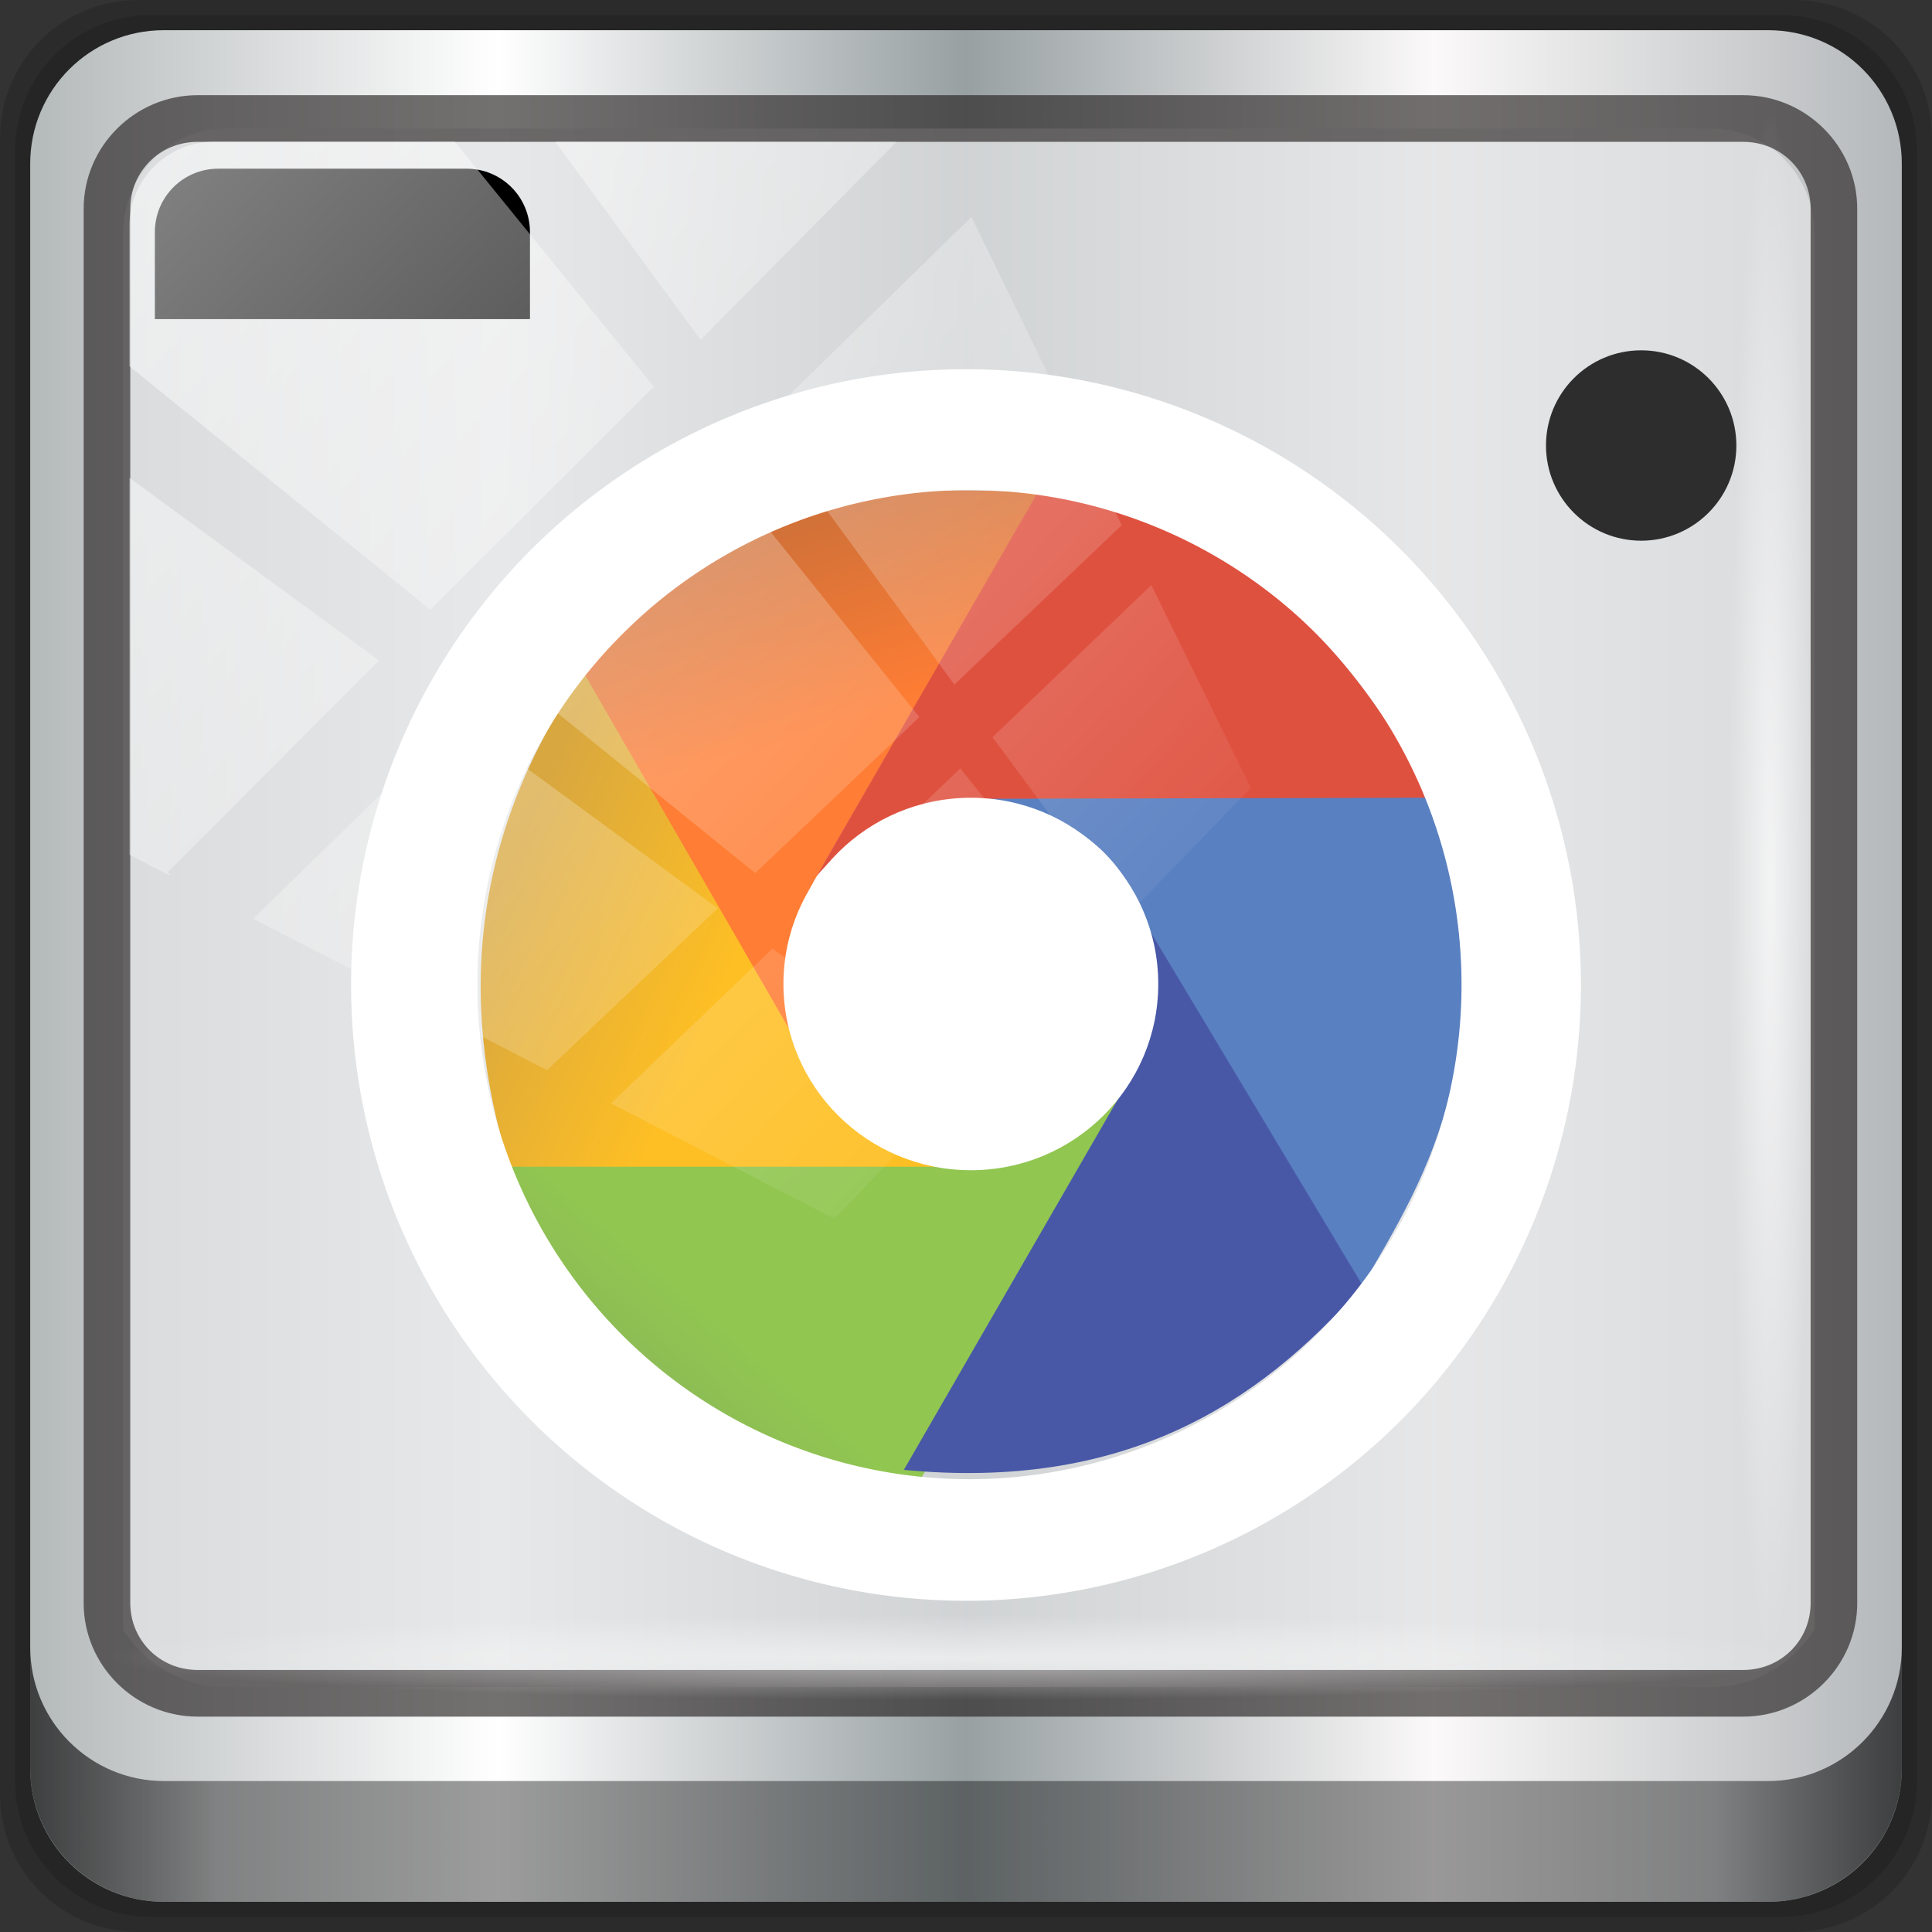 <?xml version="1.0" encoding="UTF-8" standalone="no"?>
<!-- Created with Inkscape (http://www.inkscape.org/) -->

<svg
   xmlns:dc="http://purl.org/dc/elements/1.1/"
   xmlns:cc="http://creativecommons.org/ns#"
   xmlns:rdf="http://www.w3.org/1999/02/22-rdf-syntax-ns#"
   xmlns:svg="http://www.w3.org/2000/svg"
   xmlns="http://www.w3.org/2000/svg"
   xmlns:xlink="http://www.w3.org/1999/xlink"
   xmlns:sodipodi="http://sodipodi.sourceforge.net/DTD/sodipodi-0.dtd"
   xmlns:inkscape="http://www.inkscape.org/namespaces/inkscape"
   width="96"
   height="96"
   viewBox="0 0 96 96"
   version="1.1"
   id="svg1072"
   inkscape:version="0.92.2 2405546, 2018-03-11"
   sodipodi:docname="google-camera.svg">
  <rect x="0" y="0" width="96" height="96" fill="#333333" stroke="none"/>
  <defs
     id="defs1066">
    <linearGradient
       y2="47"
       x2="90"
       y1="47"
       x1="6"
       gradientTransform="matrix(1.107,0,0,1.107,-4.994,-3.621)"
       gradientUnits="userSpaceOnUse"
       id="linearGradient4071"
       xlink:href="#linearGradient6139-0"
       inkscape:collect="always" />
    <linearGradient
       id="linearGradient6139-0">
      <stop
         style="stop-color:#b4b9ba;stop-opacity:1"
         offset="0"
         id="stop6141-2" />
      <stop
         id="stop6151-0"
         offset="0.25"
         style="stop-color:#ffffff;stop-opacity:1;" />
      <stop
         id="stop6147-1"
         offset="0.5"
         style="stop-color:#98a0a2;stop-opacity:1" />
      <stop
         style="stop-color:#fbf9f9;stop-opacity:1;"
         offset="0.75"
         id="stop6149-4" />
      <stop
         style="stop-color:#b4b8ba;stop-opacity:1"
         offset="1"
         id="stop6143-4" />
    </linearGradient>
    <linearGradient
       gradientUnits="userSpaceOnUse"
       y2="88.172"
       x2="94.5"
       y1="88.172"
       x1="1.5"
       id="linearGradient4129"
       xlink:href="#linearGradient3832-0-6-1-1"
       inkscape:collect="always"
       gradientTransform="translate(0.149,0.415)" />
    <linearGradient
       id="linearGradient3832-0-6-1-1">
      <stop
         id="stop3834-6-3-7-1"
         offset="0"
         style="stop-color:#000000;stop-opacity:1;" />
      <stop
         style="stop-color:#000000;stop-opacity:0.588;"
         offset="0.1"
         id="stop3872-2-4" />
      <stop
         id="stop3844-6-2-7-6"
         offset="0.9"
         style="stop-color:#000000;stop-opacity:0.588;" />
      <stop
         id="stop3836-5-0-2-9"
         offset="1"
         style="stop-color:#000000;stop-opacity:1;" />
    </linearGradient>
    <radialGradient
       r="43.199"
       fy="44.893"
       fx="13.948"
       cy="44.893"
       cx="13.948"
       gradientTransform="matrix(0.975,0,0,0.049,34.048,80.582)"
       gradientUnits="userSpaceOnUse"
       id="radialGradient7462"
       xlink:href="#linearGradient3737"
       inkscape:collect="always" />
    <linearGradient
       id="linearGradient3737">
      <stop
         id="stop3739"
         style="stop-color:#ffffff;stop-opacity:1"
         offset="0" />
      <stop
         id="stop3741"
         style="stop-color:#ffffff;stop-opacity:0"
         offset="1" />
    </linearGradient>
    <radialGradient
       r="43.199"
       fy="44.893"
       fx="13.948"
       cy="44.893"
       cx="13.948"
       gradientTransform="matrix(0.888,0,0,0.049,31.96,-90.317)"
       gradientUnits="userSpaceOnUse"
       id="radialGradient7464"
       xlink:href="#linearGradient3737"
       inkscape:collect="always" />
    <linearGradient
       y2="14.514"
       x2="50.528"
       y1="-28.642"
       x1="2.771"
       gradientUnits="userSpaceOnUse"
       id="linearGradient4767"
       xlink:href="#linearGradient3737"
       inkscape:collect="always" />
    <clipPath
       clipPathUnits="userSpaceOnUse"
       id="clipPath4156-4-1">
      <path
         style="opacity:0.6;fill:#ffffff;fill-opacity:1;stroke:none"
         d="m 27.046,-55.695 -14.214,13.321 h 0.061 l 15.653,21.771 10.231,-10.546 C 38.562,-32.302 27.468,-54.819 27.046,-55.695 Z M 9.647,-39.383 -5.241,-25.321 15.988,-7.806 26.372,-18.383 Z m 31.491,12.951 -9.741,9.714 8.945,12.458 7.781,-7.555 z m -49.84,4.379 -13.754,12.982 26.283,13.846 0.061,-0.062 -0.123,-0.062 L 13.599,-5.401 -8.702,-22.053 Z m 38.015,7.401 -9.803,9.775 11.579,9.559 7.628,-7.401 -8.669,-11.009 z m 20.187,5.674 -7.383,7.216 6.188,8.542 5.82,-6.137 z m -32.195,6.322 -9.557,9.498 13.662,7.185 7.934,-7.678 z m 23.312,2.374 -7.107,6.938 8.363,6.907 5.361,-5.674 -0.061,-0.092 -0.092,0.123 -6.464,-8.203 z m -8.73,8.542 -7.505,7.339 10.354,5.458 c 1.397,-1.321 5.675,-6.123 5.851,-6.322 z"
         id="path4158-0-8"
         inkscape:connector-curvature="0" />
    </clipPath>
    <linearGradient
       gradientUnits="userSpaceOnUse"
       y2="952.231"
       x2="108.339"
       y1="960.312"
       x1="101.268"
       id="linearGradient4234"
       xlink:href="#linearGradient4228"
       inkscape:collect="always"
       gradientTransform="matrix(0.327,0,0,0.327,-121.564,-276.891)" />
    <linearGradient
       id="linearGradient4228"
       inkscape:collect="always">
      <stop
         id="stop4230"
         offset="0"
         style="stop-color:#8dbd54;stop-opacity:1" />
      <stop
         id="stop4232"
         offset="1"
         style="stop-color:#91c651;stop-opacity:1" />
    </linearGradient>
    <linearGradient
       gradientUnits="userSpaceOnUse"
       y2="866.291"
       x2="123.571"
       y1="837.362"
       x1="114.179"
       id="linearGradient4171"
       xlink:href="#linearGradient4165"
       inkscape:collect="always"
       gradientTransform="matrix(0.327,0,0,0.327,-121.564,-276.891)" />
    <linearGradient
       id="linearGradient4165"
       inkscape:collect="always">
      <stop
         id="stop4167"
         offset="0"
         style="stop-color:#d27138;stop-opacity:1" />
      <stop
         id="stop4169"
         offset="1"
         style="stop-color:#ff7d34;stop-opacity:1" />
    </linearGradient>
    <linearGradient
       gradientUnits="userSpaceOnUse"
       y2="909.862"
       x2="110"
       y1="894.148"
       x1="75.549"
       id="linearGradient4181"
       xlink:href="#linearGradient4175"
       inkscape:collect="always"
       gradientTransform="matrix(0.327,0,0,0.327,-121.564,-276.891)" />
    <linearGradient
       id="linearGradient4175"
       inkscape:collect="always">
      <stop
         id="stop4177"
         offset="0"
         style="stop-color:#d8a73f;stop-opacity:1" />
      <stop
         id="stop4179"
         offset="1"
         style="stop-color:#febf24;stop-opacity:1" />
    </linearGradient>
  </defs>
  <sodipodi:namedview
     id="base"
     pagecolor="#ffffff"
     bordercolor="#666666"
     borderopacity="1.0"
     inkscape:pageopacity="0.0"
     inkscape:pageshadow="2"
     inkscape:zoom="3.9947917"
     inkscape:cx="-3.4419813"
     inkscape:cy="66.023468"
     inkscape:document-units="px"
     inkscape:current-layer="g945"
     showgrid="false"
     inkscape:showpageshadow="false"
     units="px"
     inkscape:lockguides="false"
     inkscape:window-width="1920"
     inkscape:window-height="994"
     inkscape:window-x="0"
     inkscape:window-y="21"
     inkscape:window-maximized="1"
     inkscape:snap-global="false" />
  <g
     inkscape:label="Livello 1"
     inkscape:groupmode="layer"
     id="layer1"
     transform="translate(0,-1026.52)">
    <g
       transform="translate(-0.149,1026.105)"
       style="display:inline"
       id="g2574">
      <path
         inkscape:connector-curvature="0"
         id="path3288"
         d="M 89.292,0.415 H 7.006 c -3.799,0 -6.857,3.058 -6.857,6.857 V 89.558 c 0,3.799 3.058,6.857 6.857,6.857 H 89.292 c 3.799,0 6.857,-3.058 6.857,-6.857 V 7.272 c 0,-3.799 -3.058,-6.857 -6.857,-6.857 z"
         style="display:inline;opacity:0.15;fill:#000000;fill-opacity:1;fill-rule:nonzero;stroke:none" />
      <path
         style="display:inline;opacity:0.15;fill:#000000;fill-opacity:1;fill-rule:nonzero;stroke:none"
         d="M 88.649,1.165 H 7.649 c -3.739,0 -6.75,3.01 -6.75,6.75 V 88.915 c 0,3.74 3.011,6.75 6.75,6.75 H 88.649 c 3.74,0 6.75,-3.01 6.75,-6.75 V 7.915 c 0,-3.739 -3.01,-6.75 -6.75,-6.75 z"
         id="path4085"
         inkscape:connector-curvature="0" />
      <path
         inkscape:connector-curvature="0"
         id="rect4251-1"
         d="M 88.006,1.915 H 8.292 c -3.68,0 -6.643,2.963 -6.643,6.643 V 88.272 c 0,3.68 2.963,6.643 6.643,6.643 H 88.006 c 3.68,0 6.643,-2.963 6.643,-6.643 V 8.558 c 0,-3.68 -2.963,-6.643 -6.643,-6.643 z"
         style="display:inline;fill:url(#linearGradient4071);fill-opacity:1;fill-rule:nonzero;stroke:none" />
      <path
         sodipodi:nodetypes="sscccsccscccsss"
         inkscape:connector-curvature="0"
         id="path3400-6"
         d="m 11.39,6.802 c -2.856,0 -5.124,2.315 -5.124,5.23 v 21.674 7.323 40.373 c 1.097,1.704 2.969,2.844 5.124,2.844 h 4.099 65.589 4.099 c 2.155,0 4.027,-1.14 5.124,-2.844 V 41.029 33.706 12.033 c 0,-2.916 -2.268,-5.23 -5.124,-5.23 z"
         style="display:inline;opacity:0.779;fill:#e1e2e3;fill-opacity:1;fill-rule:nonzero;stroke:none;stroke-width:1.035" />
      <path
         style="color:#000000;font-style:normal;font-variant:normal;font-weight:normal;font-stretch:normal;font-size:medium;line-height:normal;font-family:Sans;-inkscape-font-specification:Sans;text-indent:0;text-align:start;text-decoration:none;text-decoration-line:none;letter-spacing:normal;word-spacing:normal;text-transform:none;writing-mode:lr-tb;direction:ltr;baseline-shift:baseline;text-anchor:start;display:inline;overflow:visible;visibility:visible;fill:#241f1f;fill-opacity:0.633;stroke:none;stroke-width:2.376;marker:none;enable-background:accumulate"
         d="m 9.974,5.144 c -3.117,0 -5.668,2.54 -5.668,5.646 v 69.278 c 0,3.106 2.551,5.646 5.668,5.646 H 86.766 c 3.117,0 5.668,-2.54 5.668,-5.646 V 10.79 c 0,-3.106 -2.551,-5.646 -5.668,-5.646 z m 0,2.319 H 86.766 c 1.888,0 3.352,1.48 3.352,3.327 v 69.278 c 0,1.846 -1.464,3.327 -3.352,3.327 H 9.974 c -1.888,0 -3.352,-1.48 -3.352,-3.327 V 10.79 c 0,-1.846 1.464,-3.327 3.352,-3.327 z"
         id="path4989"
         inkscape:connector-curvature="0" />
      <path
         id="path4118"
         d="m 1.649,82.259 v 6 c 0,3.68 2.976,6.656 6.656,6.656 H 87.993 c 3.68,0 6.656,-2.976 6.656,-6.656 v -6 c 0,3.68 -2.976,6.656 -6.656,6.656 H 8.305 c -3.68,0 -6.656,-2.976 -6.656,-6.656 z"
         style="display:inline;opacity:0.658;fill:url(#linearGradient4129);fill-opacity:1;fill-rule:nonzero;stroke:none"
         inkscape:connector-curvature="0" />
      <rect
         ry="4.25"
         rx="0"
         y="80.665"
         x="5.524"
         height="4.25"
         width="84.25"
         id="rect4131"
         style="opacity:0.55;fill:url(#radialGradient7462);fill-opacity:1;stroke:none" />
      <rect
         transform="rotate(90)"
         style="opacity:0.669;fill:url(#radialGradient7464);fill-opacity:1;stroke:none"
         id="rect4141"
         width="76.75"
         height="4.25"
         x="5.975"
         y="-90.234"
         rx="0"
         ry="4.25" />
      <g
         transform="translate(120.876,30.754)"
         style="display:inline"
         id="g1055">
        <rect
           style="fill:#ffffff;fill-opacity:1;stroke:none;stroke-width:0.327;stroke-linecap:square;stroke-linejoin:miter;stroke-miterlimit:4;stroke-dasharray:none;stroke-opacity:1"
           id="rect4223"
           width="21.966"
           height="23.948"
           x="-82.092"
           y="6.943"
           ry="0" />
        <path
           style="fill:url(#linearGradient4234);fill-opacity:1;stroke:none;stroke-width:0.327;stroke-linecap:square;stroke-linejoin:miter;stroke-miterlimit:4;stroke-dasharray:none;stroke-opacity:1"
           d="m -96.543,27.422 22.267,0.098 10.413,-3.873 -11.705,20.539 -13.543,-1.074 z"
           id="rect4225"
           inkscape:connector-curvature="0"
           sodipodi:nodetypes="cccccc" />
        <path
           style="fill:url(#linearGradient4171);fill-opacity:1;fill-rule:evenodd;stroke:none;stroke-width:0.327px;stroke-linecap:butt;stroke-linejoin:miter;stroke-opacity:1"
           d="M -81.157,21.446 -91.703,3.18 c 8.921,-10.188 16.584,-9.202 22.574,-9.062 L -80.1,13.121 c -2.07,3.551 -1.638,5.603 -1.057,8.324 z"
           id="path4163"
           inkscape:connector-curvature="0"
           sodipodi:nodetypes="ccccc" />
        <path
           style="fill:url(#linearGradient4181);fill-opacity:1;fill-rule:evenodd;stroke:none;stroke-width:0.327px;stroke-linecap:butt;stroke-linejoin:miter;stroke-opacity:1"
           d="M -91.726,3.081 -81.151,21.425 c 1.353,3.147 3.749,5.551 7.585,6.211 h -21.839 c -2.642,-8.393 -1.772,-16.783 3.679,-24.554 z"
           id="path4173"
           inkscape:connector-curvature="0"
           sodipodi:nodetypes="ccccc" />
        <path
           style="fill:#df513f;fill-opacity:1;fill-rule:evenodd;stroke:none;stroke-width:0.327px;stroke-linecap:butt;stroke-linejoin:miter;stroke-opacity:1"
           d="m -80.164,13.212 c 1.425,-1.722 3.334,-2.706 6.014,-3.358 L -49.567,9.359 C -55.381,-1.726 -62.126,-4.464 -69.169,-5.865 Z"
           id="path4183"
           inkscape:connector-curvature="0"
           sodipodi:nodetypes="ccccc" />
        <path
           style="fill:#5980c1;fill-opacity:1;fill-rule:evenodd;stroke:none;stroke-width:0.327px;stroke-linecap:butt;stroke-linejoin:miter;stroke-opacity:1"
           d="m -71.639,9.35 c 3.743,0.74 6.718,2.319 7.825,6.315 l 10.686,18.043 c 3.523,-6.017 7.164,-11.872 3.562,-24.408 z"
           id="path4219"
           inkscape:connector-curvature="0"
           sodipodi:nodetypes="ccccc" />
        <path
           style="fill:#4858a7;fill-opacity:1;fill-rule:evenodd;stroke:none;stroke-width:0.327px;stroke-linecap:butt;stroke-linejoin:miter;stroke-opacity:1"
           d="m -53.024,33.533 c -5.241,6.036 -11.965,10.195 -22.792,9.166 l 10.468,-18.131 c 1.241,-2.013 2.414,-4.094 1.791,-8.601 z"
           id="path4221"
           inkscape:connector-curvature="0"
           sodipodi:nodetypes="ccccc" />
        <path
           inkscape:connector-curvature="0"
           style="fill:#ffffff;fill-opacity:1;stroke:none;stroke-width:0.424;stroke-linecap:square;stroke-linejoin:miter;stroke-miterlimit:4;stroke-dasharray:none;stroke-opacity:1"
           d="m -72.727,-11.992 a 30.555,30.597 0 0 0 -30.555,30.598 30.555,30.597 0 0 0 30.555,30.597 30.555,30.597 0 0 0 30.555,-30.597 30.555,30.597 0 0 0 -30.555,-30.598 z m 0.173,6.003 A 24.451,24.574 0 0 1 -48.104,18.586 24.451,24.574 0 0 1 -72.554,43.161 24.451,24.574 0 0 1 -97.005,18.586 24.451,24.574 0 0 1 -72.554,-5.989 Z"
           id="path4236" />
        <ellipse
           style="fill:#ffffff;fill-opacity:1;stroke:none;stroke-width:0.329;stroke-linecap:square;stroke-linejoin:miter;stroke-miterlimit:4;stroke-dasharray:none;stroke-opacity:1"
           id="path4244"
           cx="-72.486"
           cy="18.555"
           rx="9.312"
           ry="9.254" />
      </g>
      <g
         transform="translate(122.608,33.131)"
         style="display:inline;fill:#2d2d2d"
         id="g945">
        <path
           sodipodi:nodetypes="sssccss"
           inkscape:connector-curvature="0"
           id="rect4160"
           d="m -111.611,-24.334 h 12.333 c 1.747,0 3.153,1.406 3.153,3.153 v 4.321 h -18.639 v -4.321 c 0,-1.747 1.406,-3.153 3.153,-3.153 z"
           style="fill:#000000;fill-opacity:1;stroke:none;stroke-width:0.327;stroke-linecap:square;stroke-linejoin:miter;stroke-miterlimit:4;stroke-dasharray:none;stroke-opacity:1" />
        <circle
           r="4.73"
           cy="-10.579"
           cx="-40.91"
           id="path4217"
           style="fill:#2d2d2d;fill-opacity:1;stroke:none;stroke-width:0.327;stroke-linecap:square;stroke-linejoin:miter;stroke-miterlimit:4;stroke-dasharray:none;stroke-opacity:1" />
      </g>
      <rect
         clip-path="url(#clipPath4156-4-1)"
         ry="3.957"
         rx="3.957"
         y="-30"
         x="2"
         height="69.024"
         width="75.966"
         id="rect4146"
         style="opacity:0.508;fill:url(#linearGradient4767);fill-opacity:1;stroke:none"
         transform="matrix(1.069,0,0,1.048,4.444,38.894)" />
    </g>
  </g>
</svg>
